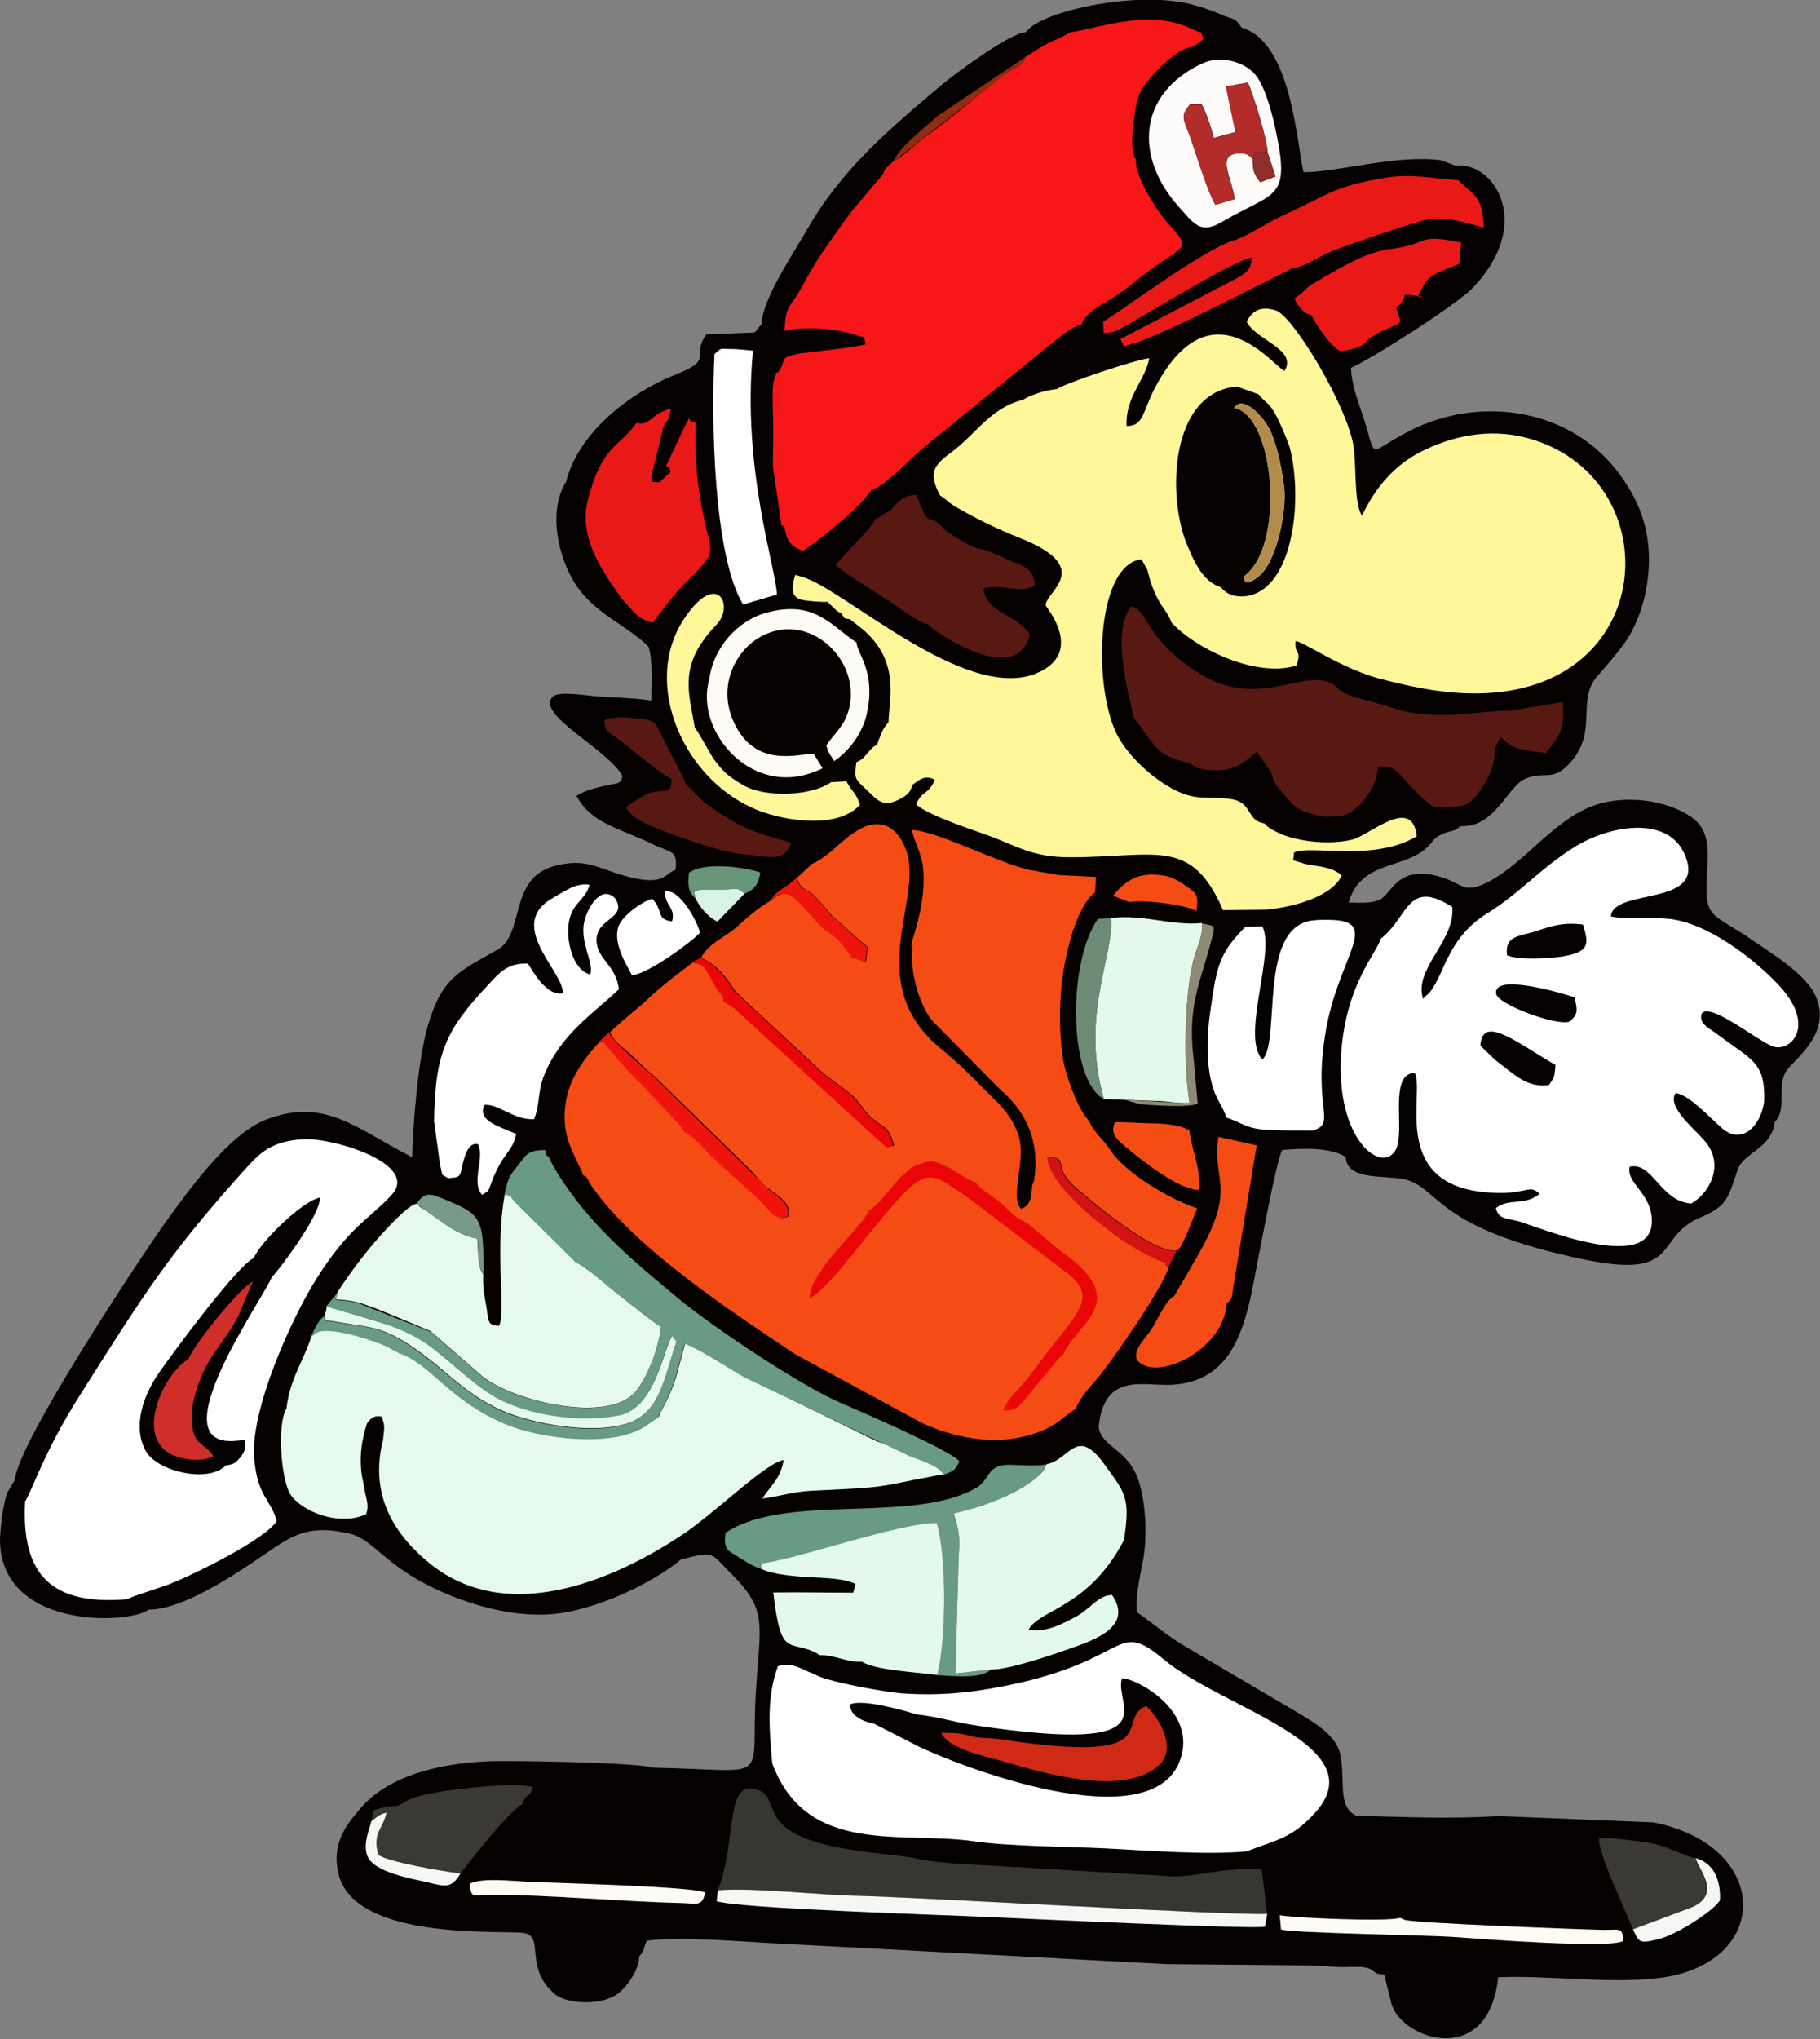 <?xml version="1.0" encoding="UTF-8"?>
<!DOCTYPE svg PUBLIC "-//W3C//DTD SVG 1.1//EN" "http://www.w3.org/Graphics/SVG/1.1/DTD/svg11.dtd">
<!-- Creator: CorelDRAW -->
<svg xmlns="http://www.w3.org/2000/svg" xml:space="preserve" width="44.731mm" height="50.099mm" version="1.1" style="shape-rendering:geometricPrecision; text-rendering:geometricPrecision; image-rendering:optimizeQuality; fill-rule:evenodd; clip-rule:evenodd"
viewBox="0 0 86.07 96.4"
 xmlns:xlink="http://www.w3.org/1999/xlink"
 xmlns:xodm="http://www.corel.com/coreldraw/odm/2003">
 <rect x="0" y="0" width="86.07" height="96.4" fill="#808080" stroke="none"/>
 <defs>
  <style type="text/css">
   <![CDATA[
    .fil0 {fill:#060101}
    .fil6 {fill:#363633}
    .fil10 {fill:#3B3935}
    .fil16 {fill:#591913}
    .fil24 {fill:#67967B}
    .fil5 {fill:#689A84}
    .fil20 {fill:#6E8C75}
    .fil25 {fill:#779987}
    .fil23 {fill:#8E8A75}
    .fil27 {fill:#902C12}
    .fil28 {fill:#912D2A}
    .fil21 {fill:#B18C4C}
    .fil17 {fill:#B22D29}
    .fil14 {fill:#D02A17}
    .fil19 {fill:#D02E2A}
    .fil22 {fill:#D31211}
    .fil26 {fill:#D8F4E7}
    .fil7 {fill:#E3F9EB}
    .fil4 {fill:#E5F9EE}
    .fil8 {fill:#E91918}
    .fil13 {fill:#EA0507}
    .fil18 {fill:#EE140C}
    .fil3 {fill:#F54C15}
    .fil12 {fill:#F5F7F5}
    .fil15 {fill:#F71618}
    .fil11 {fill:#FDFCF4}
    .fil9 {fill:#FDFCFB}
    .fil1 {fill:#FFF79A}
    .fil2 {fill:white}
   ]]>
  </style>
 </defs>
 <g id="Camada_x0020_1">
  <g id="_2076153688144">
   <path class="fil0" d="M36.04 15.29l-0.35 0.43 -2.29 0.09c-0.76,1.11 0.43,1.16 -1.5,1.92 -2.09,0.83 -4.55,2.71 -5.13,5.05 -0.88,1.39 -0.36,3.58 0.43,4.82 0.88,1.39 2.47,1.98 3.47,2.97 0.21,0.67 0.13,1.75 0.13,2.55 -0.82,-0.12 -1.49,-0.13 -2.37,-0.18 -0.63,-0.04 -1.98,-0.29 -2.28,-0.01 -0.88,0.83 2.59,2.48 3.29,3.76 -0.1,0.33 0.01,0.15 -0.2,0.33 -0.65,0.13 -1.47,0.27 -1.98,0.61 0.73,1.32 1.93,1.47 3.69,2.32 0.81,0.39 1.09,0.23 1,1.17 -0.55,0.18 -0.5,0.87 -2.63,0.22 -1.1,-0.34 -1.65,-0.74 -2.98,-0.43 -2.35,0.54 -1.47,3.24 -2.83,4 -1.84,1.04 -2.6,1.31 -3.27,3.56 -0.46,1.54 -0.7,4.53 -0.75,6.24 -2.63,-1.34 -4.12,-2.85 -6.9,-1.78 -1.77,0.68 -3.7,3.38 -4.78,4.88 -1.13,1.58 -6.99,10.41 -7.11,12.17l-0.33 0.54c-0.21,0.42 -0.39,1.93 -0.37,2.43 0.19,4.18 6.29,3.8 7.02,3.15 1.79,0.02 4.66,-2.05 5.94,-2.92 1.17,-0.79 1.98,-1.04 3.58,-0.67 0.83,0.19 1.33,0.93 2.61,1.8 1.51,1.03 4.39,2.19 6.88,2.01 2.11,-0.15 4.9,-1.51 6.17,-2.59 1.64,-0.42 1.38,-0.33 2.41,0.7 1.74,1.75 1.32,2.37 1.13,5.66 -0.25,4.32 0.87,3.59 -4.88,3.48 -0.66,-0.24 -6.66,-0.35 -7.79,-0.3 -2.42,0.11 -4.73,0.72 -6.01,2.21 -0.61,0.72 -1.38,1.58 -1.07,3.04 0.6,2.86 6.03,2.8 8.29,2.84 0.17,0 0.34,0.01 0.5,0.03 1.01,0.17 -0.04,1.66 1.49,2.91 0.56,0.45 2.31,0.57 3.08,-0.15 0.35,-0.33 0.86,-0.99 0.88,-1.66 0.25,-0.25 0.2,-0.41 0.36,-0.74 1.71,-0.21 4.57,0.06 6.29,0.14l18.29 0.97 6.92 0.06c0.29,0 0.77,0.06 1.11,0.07 0.36,0.03 1.01,-0.03 1.31,0.02 0.59,0.09 0.33,0.33 0.95,0.34l0.35 1.4c0.48,1.67 4.59,3.06 5.04,-1.27 2.4,-0.1 5.2,0.32 7.58,0.04 5.37,-0.65 5.38,-6.24 -0.23,-7.36l-7.3 -0.3c-2.3,0.14 -4.43,0.05 -6.77,-0.02 -0.88,-0.41 -0.51,-1.68 -0.73,-2.79 -0.13,-0.99 -1.25,-1.61 -2.03,-2.08l-5.25 -3.09c-0.94,-0.54 -1.6,-1.15 -2.36,-1.66 -0.03,-0.91 0.1,-1.37 0.25,-2.23 0.27,-1.14 0.2,-2.92 -0.18,-4.03 -0.5,-1.47 -1.78,-1.56 -1.87,-2.51 0.26,-2.6 2.13,-1.91 3.45,-1.98 3.4,-0.19 3.61,-3.66 4.21,-6.58 0.1,-0.48 0.77,-4.12 1.02,-4.52 0.95,-0.09 2.3,-0.13 3,0.33 0.05,1.17 1.99,0.83 2.88,1.08 1.59,0.46 1.38,2.3 8.36,3.76 4.71,0.98 3.29,-1.04 5.53,-1.98 1.27,-0.53 1.32,-0.93 1.77,-2.27 0.27,-0.8 1.63,-1 1.75,-2.25 0.57,-0.55 0.13,-1.63 0.5,-2.33 0.31,-0.59 2.27,-1.78 1.42,-3.65 -0.47,-1.03 -2.14,-2.03 -3.08,-2.68 -1.51,-1.03 -2.04,-1 -2.06,-2.16 -0.03,-1.59 0.38,-2.84 -0.75,-3.61 -1.13,-0.77 -3.03,-1.05 -4.52,-0.55 -1.94,0.66 -3.29,2.7 -5,3.6 -1.19,0.63 -1.24,0.16 -2.13,-0.14 -2.22,-0.77 -2.48,0.76 -3.07,1.02 -0.41,0.18 -0.93,0.14 -1.46,0.13 0.59,-2.07 2.75,-1.52 3.84,-2.74 0.23,-0.26 0.19,-0.31 0.58,-0.49 0.47,-0.22 0.52,-0.07 0.86,-0.38 1.68,0.07 2.22,-1.9 3.09,-2.25 0.91,-0.37 1.24,0.15 2.03,-0.67 1.45,-1.5 0.34,-2.99 1.35,-4.16 0.43,-0.5 0.84,-0.95 1.27,-1.54 0.74,-1.02 1.26,-2.65 1.17,-4.37 -0.08,-1.53 -0.67,-2.75 -1.54,-3.86 -2.31,-2.93 -6.51,-3.52 -9.81,-1.82 -2.12,1.1 -1.42,1.43 -2.23,-0.92 -0.23,-0.68 -0.47,-1.32 -0.5,-2.08 0.99,-0.43 4.98,-2.97 5.76,-3.78 2.92,-3.05 0.99,-5.99 -0.79,-5.77l-0.74 -0.27c-2.17,-0.26 -4.89,0.58 -6.47,0.57 -0.33,-1.26 -0.53,-6.13 -2.94,-6.84 -0.32,-0.5 -0.36,-0.35 -1.01,-0.63 -0.39,-0.17 -0.85,-0.33 -1.28,-0.44 -2.39,-0.67 -6.57,0.16 -7.69,1.07l-0.24 0.23c-0.71,0.02 -3.33,1.95 -3.98,2.5 -2.46,2.08 -4.72,3.98 -6.34,6.82 -0.65,1.14 -2.03,3.14 -2.16,4.42z"/>
   <path class="fil1" d="M42.02 34.14c-0.29,0.31 -0.38,0.64 -0.55,1.08 -0.41,0.17 -0.51,0.66 -0.97,0.81 -0.11,0.79 -0.06,0.8 0.4,1.23 0.61,0.57 0.83,0.98 1.73,0.48 0.35,-0.19 0.45,-0.37 0.51,-0.63 0.31,-0.22 0.61,-0.51 1.07,-0.24 -0.31,0.73 -0.66,0.53 -0.88,1.17 0.63,0.53 2.6,1.17 3.38,1.45 1.4,0.51 2.1,1.04 3.88,1.04 4.11,-0 5.74,-0.98 7.25,2.5l2.01 -0.02c1.43,-0.13 3.17,-0.66 3.6,-1.62 -0.5,-0.47 -1.35,-0.42 -1.84,-0.58 -0.66,-0.21 -0.4,-0.04 -0.42,-0.5 0.74,-0.39 3.76,0.46 5.81,-0.77 -0.21,-1.96 -2.22,-0.04 -3.07,0.16 -0.99,0.23 -2.27,0.13 -3.26,-0.23 -0.8,-0.34 -0.86,-0.54 -0.87,-0.54 -0.87,-0.13 -0.55,-0.99 -1.58,-1.15 -0.89,-0.14 -1.51,0.07 -2.4,-0.31 -1.09,-0.46 -2.33,-1.57 -2.91,-2.58 -1.24,-2.17 -1.14,-8.17 1.07,-8.45l0.28 0.5c0.13,0.56 0.32,1.08 0.55,1.48 0.17,0.29 0.28,0.4 0.42,0.65 0.23,0.39 0.02,0.23 0.4,0.59 1.38,1.28 4.02,2.35 5.69,1.8 0.25,-0.82 -0.11,-0.43 -0.05,-1.15 0.32,-0.01 2.16,1.3 3.99,1.78 1.58,0.41 3.24,0.77 5.04,0.68 8.25,-0.41 8.54,-10.31 1.9,-12.07 -1.83,-0.48 -3.58,-0.06 -4.99,0.65 -1.29,0.65 -2.19,1.74 -2.8,3.03 -0.42,-0.64 -0.23,-2.57 -0.44,-3.5 -0.45,-2.01 -2.84,-5.94 -3.63,-6.2 -0.7,-0.23 -1.11,-0 -1.38,0.52 0.37,0.86 2.44,1.32 1.78,2.34 -0.63,-0.35 -3.47,-4.09 -6.06,0.68 -0.67,1.24 -0.56,1.92 -1.4,1.92 -0.08,-1.36 0.89,-2.17 1.07,-3.2 -0.59,0.04 -4.1,1.22 -4.35,1.45 -0.64,0.07 -1.3,0.3 -1.63,0.52 -1.49,0.34 -2.25,1.64 -3.35,2.45 -0.89,0.65 -1.12,0.99 -0.57,2.06 0.37,0.23 0.4,0.35 0.83,0.59 0.96,0.55 1.88,1 2.99,1.44 3.51,1.41 1.18,2.51 1.18,3.17 0,0.06 1.92,2.27 -0.48,3.23 -3.35,1.33 -9.03,-3.98 -11.01,-4.57l-0.35 -0.1c-0.18,0.56 -0.22,1 0.24,1.16 0.19,0.07 1.13,0.14 1.28,0.11l0.38 0.37c0.34,0.28 0.15,-0.01 0.43,0.41 0.42,0.09 0.14,-0.02 0.59,0.31 2.12,1.57 1.51,3.5 1.49,4.58zm16.77 -6.86c2.03,-1.39 1.5,-7.66 -0.42,-7.99 0.39,-0.67 1.43,0.43 1.74,1.15 0.31,0.74 0.51,1.7 0.62,2.6 0.13,1.1 -0.35,3.63 -1.29,4.28 -0.65,0.45 -0.54,0.08 -0.64,-0.04zm-0.26 -9.01c-3.25,0.26 -3.33,5.28 -2.39,7.49 0.35,0.83 0.75,1.74 1.59,2 0.24,0.29 0.55,0.45 1.01,0.44 2.38,-0.08 2.92,-4.48 2.25,-7.06 -0.15,-0.42 -0.38,-0.98 -0.58,-1.38 -0.4,-0.79 -0.51,-0.63 -0.89,-1.12l-0.98 -0.35zm-19.23 18.71c-0.93,0.66 -3.12,0.75 -4.17,0.13 -0.69,-0.41 -0.93,-0.62 -1.35,-1.19 -0.23,-0.32 -0.79,-1.41 -0.92,-1.5 -0.27,-1.67 -0.83,-2.97 1.02,-4.88 0.87,-0.9 0.04,-2.62 -1.51,-0.31 -2.08,3.08 -0.02,7.76 3.56,9.11 1.27,0.48 3.69,0.86 4.74,-0.29 -0.2,-0.61 -0.4,-0.63 -0.64,-1.11l-0.73 0.04z"/>
   <path class="fil2" d="M70.01 49.46c0.06,-1.54 1.71,-0.18 3.55,0.89 -0.05,0.63 -0.06,0.57 -0.31,0.95 -1.04,0.15 -1.65,-0.52 -2.53,-1.18l-0.7 -0.67zm0.75 -2.46c-0.2,-1.05 3.25,-0 3.7,0.15 0.11,0.53 0.23,0.78 -0.24,1.15 -0.62,0.22 -3.36,-0.81 -3.46,-1.3zm0.51 -1.84c-0.12,-0.94 0.59,-0.88 1.38,-1.14 0.81,-0.27 1.3,-0.42 2.21,-0.31 0.29,0.94 0.3,1.28 -0.91,1.5 -0.63,0.11 -2.12,0.2 -2.69,-0.05zm-5.98 -0.78c-0.15,0.66 -1.61,2.07 -1.86,5.35 -0.31,4.23 2,5.85 2.6,4.58 0.42,-0.89 -0.37,-3.59 0.88,-3.58 0.47,0.93 -1.16,5.19 3.26,5.63 2.06,0.21 2.11,-0.45 2.64,0.09 -0.78,0.6 -1.43,0.16 -2.07,0.67 0.15,0.53 0.43,0.45 1.11,0.63 0.77,0.21 6.53,2.64 6.26,-0.21 -0.12,-1.21 -1.21,-1.61 -1.04,-2.38 1.1,-0.24 1.44,1.64 2.91,1.74 0.84,-0.47 1.54,-1.74 0.75,-2.82 -0.45,-0.61 -1.94,-1.71 -1.49,-2.4 0.61,0.04 1.7,1.24 2.22,1.68 0.91,0.78 1.81,-0.12 1.97,-1.28 0.06,-1.89 -0.59,-1.95 -2.21,-3.18 -0.43,-0.32 -0.88,-0.49 -0.75,-0.97 0.39,-0.59 2.67,1.31 3.39,1.55 0.83,0.27 2.1,-1.01 0.18,-2.99 -1.21,-1.25 -3.33,-2.87 -5.13,-3.05 -0.92,-0.09 -1.9,0.05 -2.73,-0.11 0.09,-1.39 4.72,-0.4 3.44,-3.04 -0.83,-1.71 -3.49,-1.28 -5.15,-0.25 -1.65,1.03 -2.58,2.18 -4.12,3.13 -1.85,1.15 -2,2.74 -2.67,3.66 -0.18,0.25 -0.26,0.21 -0.38,0.4 -0.47,-1.43 1.53,-2.73 1.38,-4.35 -2.13,-1.36 -2.06,0.47 -3.38,1.5z"/>
   <path class="fil2" d="M41.34 81.49c-0.43,-0.07 -1.18,-0.35 -1.13,-0.91 0.58,-0.27 2.52,0.28 3.12,0.47 1.08,0.12 1.87,0.39 2.91,0.54 9.27,1.37 6.4,-0.99 6.82,-2.24 0.57,-0.04 3.4,1.39 2.82,3.63 -1.04,4.04 -9.9,0.78 -12.4,-0.39l-2.15 -1.1zm-2.84 -2.35c-0.64,-0.21 -0.94,-0.57 -1.71,-0.37 -0.55,1.5 -0.41,2.96 -0.27,4.6 1.63,4.39 6.14,3.19 9.53,3.68 1.7,0.25 4.5,0.25 6.27,0.34 1.96,0.1 4.75,0.32 6.63,0.14 1.44,-0.56 2.11,-0.6 3.2,-1.78 3,-3.22 -4.3,-4.95 -7.12,-7.3 -2.33,-1.95 -1.53,0.07 -7.51,1.26 -1.61,0.32 -3.11,0.47 -4.85,0.35 -0.82,-0.06 -3.69,-0.57 -4.17,-0.92z"/>
   <path class="fil2" d="M12.87 60.34c-0.32,0.93 -5.57,8.24 -1.62,7.77l0.33 -0.03c0.08,0.37 -0.03,0.6 -0.23,0.84 -0.24,0.29 -0.36,0.32 -0.67,0.36 -0.81,0.85 -3.23,0.3 -3.78,-0.67 -0.69,-1.22 -0.04,-2.76 0.6,-3.68 0.67,-0.97 3.73,-5.11 4.51,-5.46 0.27,-0.71 2.24,-2.66 3.11,-2.85 0.07,0.84 -2.16,3.71 -2.25,3.74zm-11.68 10.61c-0.2,3.5 1.23,4.96 4.82,4.66 0.2,-0.13 1.63,-0.57 1.94,-0.69 1.24,-0.48 4.65,-2.17 5.14,-3.02 -0.33,-1.08 -0.87,-1.11 -1.06,-2.83 -0.27,-2.32 1.79,-6.78 2.89,-8.54 1.61,-2.58 2.59,-2.92 3.61,-4.05 1.32,-1.46 -2.79,-2.7 -4.19,-2.62 -1.45,0.09 -2,0.6 -2.64,1.3 -3.7,4.09 -4.89,6.01 -8,10.93 -1.57,2.49 -2.16,4.3 -2.5,4.88z"/>
   <path class="fil3" d="M27.53 55.55c0.32,0.11 0.18,0.13 0.46,0.54 2.04,2.95 6.75,6.02 9.64,7.95l6 3.25c1.71,0.77 3.87,1.17 5.83,0.27 0.65,-0.3 0.99,-0.71 1.41,-0.95 0.24,-0.63 0.8,-1.15 1.22,-1.68 0.77,-0.99 2.94,-4.13 3.17,-5 -0.15,-0.14 -0.13,-0.06 -0.11,-0.23 -0.42,-0.13 -1.43,-0.69 -1.81,-0.91 -0.51,-0.29 -0.97,-0.71 -1.45,-1.11 -0.82,-0.69 -2.28,-1.88 -2.34,-2.99 1.12,0.09 0.12,0.41 1.33,1.46 0.93,0.8 3.71,3.14 4.79,2.97 0.24,-0.09 0.78,-1.62 0.95,-1.99 -1.25,-0.41 -3.39,-1.65 -4.1,-2.74 -0.42,-0.64 -0.67,-0.68 -1.06,-1.45 -0.41,-0.42 -0.86,-1.58 -1.07,-2.35 -0.25,-0.88 -0.29,-2.29 -0.24,-3.3 0.07,-1.76 0.69,-4.41 1.64,-5.1l0.04 -0.73 -1.77 -0.09 -1.41 -0.25c-1.55,-0.37 -4.38,-1.85 -5.53,-1.88 0.25,0.97 0.58,1.19 0.56,2.42 -0.01,0.94 -0.25,1.91 -0.52,2.75 -0.09,0.43 -0.09,0.36 -0.01,0.3 -0.03,0.75 -0.04,1.11 0.19,1.96 0.15,0.59 0.53,1.43 0.88,1.72l3.11 3.15c1.01,0.85 1.9,2.24 1.57,4.28l-0.08 0.21c-0.06,0.61 -0.08,0.97 -0.54,1.12 -0.55,-0.61 0.28,-2.27 -0.12,-3.48 -0.36,-1.09 -1.04,-1.58 -1.67,-2.23 -0.62,-0.64 -1.33,-1.32 -2.02,-1.88 -3.7,-3.07 -0.83,-6.93 -1.59,-9.28 -0.33,-1.02 -1.08,-1.66 -2.14,-1.12 -0.98,0.5 -1.44,1.31 -2.4,1.71 -0.01,0.03 -0.04,0.04 -0.04,0.07l-0.61 0.56c0.18,0.61 0.44,0.46 0.89,0.92 0.3,0.3 0.45,0.51 0.75,0.86l1.71 1.51 -0.09 0.7 -0.66 -0.25c-0.83,-1.21 -0.95,-0.92 -1.59,-1.6 -1.2,-1.3 -1.4,-1.78 -2.27,-1.05 -0.75,0.46 -1.03,0.74 -1.62,1.26 -0.5,0.44 -1.32,0.76 -1.66,1.44 0.87,0.33 1.37,1.21 1.64,1.6l4.11 3.82c0.46,0.38 0.85,0.62 1.3,0.99 0.54,0.44 0.54,0.74 1.08,1.19 0.66,0.55 0.71,0.33 1.01,1.27l-0.34 0.08 -7.16 -6.54c-0.29,-0.21 -0.21,-0.18 -0.54,-0.34 -0.03,-0.38 -0.03,-0.2 -0.28,-0.57 -0.62,-0.92 -0.46,-1.18 -1.21,-1.28 -0.72,0.54 -1.45,1.09 -2.03,1.64 -0.61,0.58 -1.15,0.95 -1.88,1.65 0.18,0.47 0.7,0.78 1.05,1.12 0.5,0.48 0.61,0.61 1.12,1.03l4.34 4.24c0.42,0.4 0.54,0.68 1.08,1.08 0.36,0.27 0.99,0.63 0.87,1.23 -0.58,0.32 -0.93,-0.37 -1.34,-0.75l-2.39 -2.18c-0.23,-0.27 -0.86,-0.95 -1.16,-1.04l-0.24 -0.38c-0.27,-0.39 -0.37,-0.42 -0.77,-0.85l-1 -1.01c-0.66,-0.57 -1.9,-2.1 -1.9,-2.1l-0.16 0.07c-0.65,0.71 -1.38,1.63 -1.58,2.77 -0.29,1.66 0.36,2.44 0.81,3.51zm25.89 -12.9c0.59,-0.14 2.7,0.13 3.16,0.42 0.11,-0.75 0,-0.85 -0.46,-1.16 -0.31,-0.21 -0.65,-0.45 -1.11,-0.52 -1.21,-0.19 -1.82,0.28 -2.37,0.96l0.78 0.3zm2.82 10.79c-0.65,-0.4 -1.9,-0.3 -2.71,-0.37l-0.8 -0.02c-0.24,0.53 0.06,0.8 0.49,1.16 0.71,0.6 2.51,2.04 3.47,2.05 0.09,-1.12 -0.28,-1.67 -0.45,-2.83zm1.77 8.2c0.28,-0.26 0.25,-0.31 0.31,-0.77l1.11 -6.72 -1.81 -0.4c-0.34,2.17 1,2.31 -1.15,5.91l-0.94 1.62c-0.38,0.17 -0.76,1.05 -1.04,1.51 -0.29,0.48 -1.03,1.11 -0.67,1.56 0.91,0.97 4.03,-0.51 4.19,-2.71z"/>
   <path class="fil4" d="M18.1 68.13c-0.66,2.69 0.69,4.53 2.18,5.75 3.62,2.99 8.67,0.9 12.03,-1.35 1.47,-0.98 3.98,-3.43 4.75,-3.5 -0.16,0.89 -0.55,1.12 -1.01,1.82 0.81,-0.1 1.4,-0.32 2.33,-0.37 3.86,-0.18 2.8,-0.14 6.28,-0.79 -0.27,-0.45 -1.12,-0.67 -1.6,-0.87 -0.56,-0.23 -1,-0.5 -1.6,-0.68l-6.23 -3.05c-0.92,-0.53 -1.71,-1.11 -2.82,-1.6 -0.45,1.6 -0.43,1.9 -1.11,3.17 -0.16,0.29 -0.09,0.07 -0.13,0.31l-0.7 0.48c-1.63,0.99 -4.91,0.51 -6.4,-0.09 -2.78,-1.11 -3.65,-2.91 -5.15,-3.4 -0.32,-0.16 -0.51,-0.3 -0.82,-0.42 -0.61,-0.25 -2.46,-0.88 -3.1,-0.56l-0.27 0.2c-0.37,1.14 -1.05,2.08 -1.18,3.41 -0.45,0.7 -0.27,3.31 0.17,4.04 0.5,0.81 2.3,1.56 3.59,0.96 0.19,-0.46 -0.06,-0.88 -0.12,-1.46 -0.24,-0.97 -0.13,-1.92 0.16,-2.82 0.04,-0.05 0.24,-0.45 0.69,-0.34 0.2,0.48 0.12,0.55 0.07,1.15zm-2.78 -5.91c0.25,0.31 -0.24,0.13 0.53,0.26 1.69,0.31 2.25,0.13 4.18,1.57 1.17,0.88 2.19,1.99 3.79,2.67 1.35,0.57 3.99,1.09 5.71,0.62 1.54,-0.42 1.83,-1.86 2.32,-3.46 0.18,-0.6 0.23,-0.35 -0.05,-0.74 -0.43,0.58 -0.79,3.46 -2.55,3.77 -1.84,0.32 -3.93,-0.01 -5.38,-0.65 -1.24,-0.55 -2.51,-1.9 -3.62,-2.7 -0.95,-0.68 -0.79,-0.47 -1.57,-0.83l-3.23 -0.98c-0.06,0.43 0.01,0.1 -0.12,0.46zm5.07 0.74l2.4 2.09c1.34,1.12 5.6,2.21 7.1,0.91 0.61,-0.52 1.27,-2.18 1.37,-3.23 -0.54,-0.34 -1.44,-1.09 -1.97,-1.5 -0.7,-0.54 -1.42,-1.23 -2.06,-1.56l-2.84 -2.82c-0.4,-0.41 -0.05,-0.29 -0.52,-0.37 -0.48,2.56 0.06,5.59 -0.27,6.2 -0.59,-0.01 -0.48,-0.26 -0.61,-0.96 -0.1,-0.55 -0.16,-0.85 -0.14,-1.47 -0.27,-0.32 -0.23,-1.19 -0.28,-1.7 -1.02,-0.13 -2.07,-1.12 -2.52,-1.38 -0.03,-0.01 -0.06,-0.04 -0.09,-0.05 -0.38,-0.23 0.12,-0.02 -0.29,-0.21 -0.48,0.13 -1.69,1.51 -2.02,1.9 -0.61,0.72 -1.17,1.48 -1.69,2.28 -0.1,0.59 -0.31,0.17 1.01,0.5 0.62,0.15 2.7,1.06 3.41,1.35z"/>
   <path class="fil5" d="M23.86 56.49c0.47,0.08 0.12,-0.04 0.52,0.37l2.84 2.82c0.64,0.32 1.36,1.02 2.06,1.56 0.53,0.41 1.43,1.16 1.97,1.5 -0.1,1.05 -0.76,2.71 -1.37,3.23 -1.5,1.3 -5.77,0.21 -7.1,-0.91l-2.4 -2.09 -3.41 -1.35c-1.32,-0.33 -1.11,0.09 -1.01,-0.5l-0.54 0.65c1.68,0.51 3.51,0.88 4.81,1.81 1.11,0.8 2.38,2.15 3.62,2.7 1.45,0.65 3.54,0.98 5.38,0.65 1.77,-0.31 2.12,-3.19 2.55,-3.77 0.29,0.39 0.23,0.15 0.05,0.74 -0.49,1.6 -0.78,3.03 -2.32,3.46 -1.72,0.47 -4.36,-0.05 -5.71,-0.62 -1.59,-0.68 -2.61,-1.79 -3.79,-2.67 -1.93,-1.45 -2.49,-1.27 -4.18,-1.57 -0.77,-0.14 -0.28,0.04 -0.53,-0.26 -0.3,0.28 -0.41,0.56 -0.6,0.97l0.27 -0.2c0.65,-0.31 2.49,0.32 3.1,0.56 0.31,0.12 0.5,0.26 0.82,0.42 1.49,0.49 2.37,2.29 5.15,3.4 1.49,0.59 4.77,1.08 6.4,0.09l0.7 -0.48c0.04,-0.24 -0.03,-0.02 0.13,-0.31 0.68,-1.28 0.66,-1.58 1.11,-3.17 1.11,0.5 1.9,1.08 2.82,1.6l7.83 3.73c0.49,0.2 1.33,0.42 1.6,0.87 0.5,-0.18 0.53,-0.21 0.74,-0.63 -0.31,-0.47 -4.78,-2.41 -5.6,-2.76 -1.87,-0.79 -6.09,-3.61 -7.69,-4.94 -1.55,-1.29 -3.04,-2.51 -4.38,-4.09 -0.51,-0.6 -1.47,-1.9 -1.76,-2.63 -0.01,-0.01 -0.13,0.03 -0.16,-0.3 -0.84,0.01 -0.87,0.21 -1.28,0.72 -0.44,0.55 -0.46,0.57 -0.65,1.42z"/>
   <path class="fil6" d="M33.94 89.37c1.65,-0.14 4.7,0.22 6.58,0.26 3.02,0.07 18.09,0.96 19.4,0.85l-0.25 -2.1c-1.96,-0.11 -3.02,0.37 -4.26,0.33l-8.06 -0.48c-1.48,-0.1 -2.83,-0.1 -4.11,-0.38 -1.33,-0.29 -5.7,-0.31 -6.57,-2.02 -0.31,-0.6 -0.29,-1.07 -0.93,-1.24 -1.47,-0.41 -0.88,2.46 -1.8,4.79z"/>
   <path class="fil2" d="M20.52 52.95l0.29 2.12c0.16,0.6 -0.01,0.39 0.38,0.63 0.69,-0.04 0.53,-0.1 0.73,-0.82 0.1,-0.35 0.26,-0.87 0.68,-0.79 0.35,0.66 -0.35,1.78 0.2,2.4 0.37,-0.24 0.25,-0.1 0.47,-0.66 0.53,-1.38 0.98,-1.37 1.14,-2.22 -0.98,-0.42 -1.81,-0.64 -1.51,-1.37 0.66,-0.08 1.4,0.73 2.36,0.67 0.29,-0.74 0.15,-1.29 0.49,-2.12 0.8,-1.94 2.38,-2.93 3.52,-4.02 -0.14,-1.15 -1.04,-1.43 -1.06,-2.29 -0.03,-1.1 1.48,-1.03 0.89,-2 -0.7,-0.71 -1.34,0.51 -1.47,1.09 -0.22,1.03 0.49,1.98 0.28,2.5 -0.69,-0.16 -1.06,-1.23 -1.04,-2.11 0.03,-1.27 0.81,-1.33 1.01,-2.13 -0.62,-0.12 -1.25,0.35 -1.73,0.62 -2.27,1.28 0.52,3.49 0.47,4.51 -0.74,0.15 -1.36,-0.93 -1.65,-1.4 -1.03,-0.06 -1.44,0.54 -1.92,1.04 -1.89,2.02 -2.48,3.11 -2.52,6.34z"/>
   <path class="fil2" d="M58.9 43.81c-1.27,1.29 -1.36,1.86 -1.68,4.12 -0.12,0.85 -0.16,1.97 -0.02,2.8 0.21,1.24 0.57,1.39 0.8,2.11 0.7,0.22 0.89,0.49 1.73,0.56 0.82,0.07 1.55,0.04 2.36,0.05 1.16,-0.36 -0.04,-1.03 0.62,-4.77 0.55,-3.15 2.28,-4.84 0.75,-5.14 -0.35,-0.07 -1.13,-0.07 -1.48,-0.01 -2.49,0.43 -1.4,5.75 -2.28,6.56 -1.03,-1.07 0.62,-5.06 0,-6.29l-0.81 0.02z"/>
   <path class="fil7" d="M52.2 51.96l2.4 0.09c0.64,0 0.99,0.12 1.66,0.1 -0.29,-1.68 -0.26,-4.95 0.16,-6.67 0.17,-0.69 0.5,-1.24 0.42,-1.84 -1.46,0.14 -2.77,-0.43 -4.3,-0.24 0.14,1.83 -1.46,4.59 -0.34,8.55z"/>
   <path class="fil5" d="M34.31 72.46c-0.09,0.83 0.09,0.82 0.59,1.14 0.45,0.28 0.6,0.4 1.12,0.59 -0.15,-0.28 0.12,-0.2 -0.14,-0.25 1.63,-0.14 6.68,-1.95 8.41,-1.92 0.49,1.63 0.45,5.68 0.02,7.18 0.73,0.02 2.05,0.21 2.56,-0.27l-1.69 0.19 0.16 -5.62c0.08,-0.94 -0.03,-1.21 -0.23,-1.95 1.51,-0.33 3.47,-1.1 4.22,-2l0.16 -0.32c-0.56,0.13 -1.54,-0.01 -1.97,0.03 -0.84,0.08 -0.74,0.72 -1.33,1.07 -2.98,1.75 -9.02,0.22 -11.88,2.14z"/>
   <path class="fil8" d="M61.15 12.69c0.71,-0.14 1.3,-0.63 1.99,-0.88 0.77,-0.28 3.94,-1.4 4.49,-1.45 1,-0.09 1.61,0.16 2.54,0.4 -0.06,-1.54 -0.47,-1.51 -1.21,-2.24 -1.21,-0.08 -2.2,-0.32 -3.43,-0.12 -2.54,0.42 -2.85,0.88 -4.89,1.8 -0.68,0.31 -1.46,0.85 -2.2,1.14 -1.43,0.35 -5.64,3.55 -6.27,3.86l0.02 0.54c0.45,0.04 0.72,-0.16 1.1,-0.37 1.06,-0.59 5.18,-3.13 5.92,-3.19 -0.08,0.54 -0.14,0.6 -0.56,0.89l-5.66 2.96c0.04,0.08 0.13,0.29 0.18,0.36 0.48,-0.21 0.39,-0.05 2,-0.78 1.9,-0.86 4.08,-2 5.98,-2.94zm0.9 2.26c0.19,0.41 0.89,1.43 1.33,1.65 0.35,-0.04 0.78,-0.11 1.05,-0.29 0.33,-0.22 0.1,-0.2 0.67,-0.52 1.23,-0.68 1.26,-0.24 0.92,-1.25l0.18 -0.13c0.26,-0.3 0.21,-0.42 0.24,-0.48 0.48,0.02 0.58,0.11 0.93,0.08 -0.52,0.11 -0.23,-0.06 -0.09,-0.43 0.26,-0.69 1.26,-0.85 1.74,-1.12l0.08 -0.99c-2.16,-0.46 -1.42,0.07 -3.39,0.31 -1.21,0.15 -2.66,1.08 -3.71,1.69 -0.32,0.23 -0.35,0.36 -0.78,0.64 0.09,0.2 0.11,0.27 0.28,0.45 0.33,0.35 0.01,0.13 0.54,0.36z"/>
   <path class="fil9" d="M59.94 7.18l0.38 1.16 -0.72 0.27c-0.3,-0.36 -0.36,-0.59 -0.36,-1.11 -0.21,-0.17 -0.21,-0.25 -0.6,-0.25 -1.16,0 -0.39,1.12 -0.25,2.16l-0.91 0.27c-0.5,-0.91 -0.98,-2.74 -1.32,-3.55 -0.26,-0.63 -0.24,-0.75 0.12,-1.2l0.54 -0.01c0.19,0.3 0.48,1.16 0.58,1.6l1.03 -0.28 -0.45 -2.15 1.03 -0.19c0.23,0.46 0.89,2.6 0.94,3.27zm-3.11 -4.17c-3.05,1.45 -3.17,4.43 -1.09,6.76 0.75,0.83 1.02,1.32 2.07,0.71 2.45,-1.44 3.22,-0.99 2.54,-4.22 -0.18,-0.87 -0.47,-1.99 -0.9,-2.62 -0.49,-0.71 -1.73,-1.06 -2.61,-0.63z"/>
   <path class="fil8" d="M30.11 19.98c-0.78,1.16 -1.65,1 -2.33,3.75 -0.5,2.02 1.33,4.04 1.61,4.58l0.12 0.11c0.43,0.45 0.64,0.85 1.34,1.02 0.49,-0.57 0.88,-1.2 1.45,-1.76 1.75,-1.76 1.34,-1.36 0.96,-3.32 -0.31,-1.57 -0.41,-2.65 -0.36,-4.36 -0.23,-0.15 -0.18,0.04 -0.31,-0.23 -0.26,0.48 -0.36,0.7 -0.62,1.26 -0.74,1.59 -0.4,0.71 -0.25,1.27l-0.53 0.5 -0.34 -0.01c0.07,-0.5 -0.07,0.23 -0.04,-0.3l0.56 -2.29c0.19,-0.45 0.23,-0.16 0.36,-0.87 -0.97,0.2 -0.93,0.83 -1.63,0.67z"/>
   <path class="fil2" d="M33.79 16.73c-0.16,3.16 -0.05,9.53 1.35,11.85l1.6 -0.47c-0.03,-1.23 -1.67,-5.95 -1.13,-11.53 -0.29,-0.03 -0.74,-0.08 -1.02,-0.08 -0.58,0 -0.43,-0.09 -0.8,0.24z"/>
   <path class="fil10" d="M17.56 86.1c0.31,-0.23 0.33,-0.3 0.72,-0.42 -0.17,0.8 -0.67,0.95 -0.39,2 0.49,0.35 3.01,0.78 3.89,0.88 0.4,-0.52 2.28,-2.93 2.95,-3.28 0.11,-0.54 0.27,-0.16 0.47,-0.8l-0.52 -0.08c-0.82,-0.07 -4.63,0.24 -5.42,0.73 -0.83,0.51 -0.3,0.04 -1.56,0.45 -0.1,0.25 -0.06,0.11 -0.13,0.51z"/>
   <path class="fil11" d="M33.54 32.13c-0.72,2.41 2.08,5.83 5.36,4.19l-0.42 -0.68c-0.79,0 -2.74,0.69 -3.76,-1.46 -0.81,-1.7 0.04,-3.35 1.15,-4.02 2.31,-1.39 4.88,1.01 4.28,3.36 -0.2,0.8 -0.72,1.18 -1.07,1.72 0.1,0.38 0.19,0.45 0.37,0.74 0.62,-0.41 1.33,-1.23 1.55,-2.27 0.43,-1.99 -0.49,-2.84 -0.49,-3.33 -1.2,-0.78 -1.96,-2.03 -4.24,-1.42 -1.38,0.37 -2.53,1.64 -2.73,3.17z"/>
   <path class="fil12" d="M33.88 89.88c0.93,0.35 10.92,0.66 12.81,0.75 1.59,0.07 12.55,0.59 13.13,0.46l0.11 -0.61c-1.32,0.11 -16.39,-0.78 -19.4,-0.85 -1.88,-0.04 -4.93,-0.4 -6.58,-0.26l-0.06 0.51z"/>
   <path class="fil7" d="M49.33 69.55c-0.75,0.9 -2.71,1.67 -4.22,2 0.2,0.74 0.31,1.01 0.23,1.95l-0.16 5.62 1.69 -0.19c0.8,0.03 3.05,-0.74 3.82,-1.02 0.98,-0.35 2.94,-0.99 1.9,-2.5 -0.67,0.01 -1,0.65 -1.74,1.04 -0.61,0.32 -1.33,0.73 -2.21,0.61 0.49,-0.98 2.82,-1.01 4.51,-4.24 0.33,-2.03 0.04,-2.25 -0.89,-3.55 -1.36,-1.91 -1.68,-0.23 -2.76,-0.05l-0.16 0.32zm-13.3 4.64c1.34,0.56 3.53,0.22 4.43,0.7l-0.11 0.41c-1.06,0 -2.58,-0.03 -3.78,-0.01 0.36,3.14 0.73,2.21 2.02,2.85l0.17 0.11c0.75,-0.01 1.3,0.36 2.01,0.31 0.56,0.41 2.87,0.52 3.55,0.63 0.42,-1.5 0.47,-5.55 -0.02,-7.18 -1.72,-0.04 -6.77,1.77 -8.41,1.92 0.27,0.05 -0.01,-0.03 0.14,0.25z"/>
   <path class="fil13" d="M43.17 55.16c-0.92,0.65 -1.3,1.56 -2.07,2.06 -0.34,0.83 -2.81,2.86 -2.81,4.15 0.58,-0.18 2.21,-2.3 2.73,-2.94 2.86,-3.5 2.75,-3.16 4.79,-1.78l4.66 3.54c1.29,1.01 0.72,1.65 -0.61,3.32 -0.45,0.56 -0.74,0.98 -1.16,1.52 -0.65,0.82 -1.14,1.2 -1.25,1.66 0.57,-0.02 0.68,-0.14 0.96,-0.46l1.69 -2.04c0.21,-0.2 0.11,-0.09 0.18,-0.14 0.64,-1.54 3.36,-2.51 -0.19,-4.96l-1.51 -1.26c-0.71,-0.33 -0.76,-0.53 -1.31,-1.01 -0.3,-0.25 -0.95,-0.62 -1.12,-0.91 -0.67,-0.28 -0.86,-0.51 -1.47,-0.8 -0.69,-0.34 -0.85,-0.19 -1.52,0.06z"/>
   <path class="fil14" d="M44.51 81.93c0.37,0.77 2.09,1.1 2.98,1.36 1.9,0.55 5.66,1.66 7.3,0.18 1.07,-0.96 -0.38,-2.69 -0.59,-2.81 -1.55,0.65 1.18,2.8 -6.88,1.57 -0.48,-0.07 -0.96,-0.04 -1.35,-0.14 -0.69,-0.17 -0.62,-0.15 -1.47,-0.17z"/>
   <path class="fil10" d="M77.23 91.22l2.78 -1.04c1.43,-0.64 0.29,-1.79 0.17,-2.32 -0.66,-0.16 -1.35,-0.59 -2.11,-0.72 -0.47,-0.08 -2.07,-0.29 -2.44,-0.25 -0.14,0.55 1.24,3.43 1.6,4.33z"/>
   <path class="fil15" d="M36.55 22.05l0.41 2.79 0.13 0.04c0.12,0.67 0.24,0.92 0.88,1.16 0.27,-0.13 2.76,-2.02 3.25,-2.91 0.45,0.03 1.85,-1.46 2.37,-1.9l6.23 -5.06c0.37,-0.3 0.99,-0.78 1.31,-0.83 0.4,-0.84 1.08,-0.83 2.46,-1.96 2.28,-1.86 2.93,-1.44 1.7,-2.75 -0.43,-0.46 -1.63,-2.2 -1.58,-3.11 -0.31,-0.5 -0.11,-1.56 -0.05,-2.12 0.1,-0.83 0.26,-1.13 0.66,-1.62 0.34,-0.41 0.98,-1.09 1.54,-1.38 0.59,-0.31 0.36,0.02 1.06,-0.56 -0.24,-0.54 0.16,-0.12 -0.58,-0.48 -1.96,-0.95 -4.19,-0.07 -5.77,0.18 -0.32,0.22 -0.66,0.33 -1.07,0.54 -0.38,0.19 -0.78,0.48 -0.99,0.61 -0.29,0.56 -0.32,0.35 -0.86,0.73 -1.09,0.77 -2.37,1.96 -3.84,3.02 -0.65,0.47 -0.98,0.87 -1.57,1.19l-0.39 0.37c-0.16,0.37 0.02,0.1 -0.3,0.48l-1.04 1.23c-0.44,0.51 -0.89,1.19 -1.31,1.78 -1.05,1.47 -1.18,2.04 -1.75,2.82 -0.3,0.4 -0.31,0.71 -0.35,1.34 0.99,-0.25 2.35,-0.11 3.31,0.16 0.59,0.28 0.37,-0.14 0.53,0.47l-0.71 0.14 -2.47 0.3c-0.93,0.21 -0.56,0.24 -0.88,0.76 -0.26,0.41 -0.04,-0.24 -0.26,0.43 -0.11,0.34 -0.08,1.08 -0.07,1.46 0.04,1.05 0.01,1.74 -0,2.68z"/>
   <path class="fil16" d="M29.62 38.12c0.1,0.72 2.33,1.36 3.14,1.66 0.82,0.27 1.61,0.54 2.53,0.62 1.07,0.09 1.82,0.4 2.12,-0.56 -1.9,-0.51 -2.5,-0.77 -3.97,-1.8 -0.39,-0.28 -0.78,-0.82 -0.98,-0.92 -0.3,-0.72 -0.76,-1.5 -1.2,-2.4 -0.26,-0.53 -0.27,-0.66 -0.95,-0.73 -0.63,-0.07 -1.25,-0.14 -1.73,0.06 0.03,0.56 0.22,0.56 0.6,0.85 0.74,0.54 2.06,1.7 2.57,1.91 0.03,0.85 -0.36,0.46 -1.07,0.69 -0.2,0.06 -0.82,0.5 -1.06,0.64zm35.52 -1.86c0.85,-0.17 1.11,0.45 1.6,0.94 1.01,1.02 1,1 1.62,0.96 0.88,-0.05 1.1,-0 1.66,-0.82 0.35,-0.5 0.69,-1.16 0.68,-1.99l0.28 -0.51c0.59,0.65 1.06,0.61 2.13,0.76 0.56,-0.76 0.91,-0.97 0.79,-2.41l-2.48 0.42c-1.33,-0.06 -3.52,0.57 -5.65,-0.17 -0.76,-0.26 -2.07,-0.51 -2.42,-0.81l-0.27 -0.26c-1.4,-0.89 -3.61,1.35 -6.58,-0.67 -2.42,-1.64 -2.11,-2.68 -2.97,-3.04 -1.06,1.11 -0.06,4.45 0.07,5.24l0.98 1.33c0.36,0.4 0.68,0.57 1.37,0.77 0.86,0.25 0.21,0.24 0.93,0.36 0.9,0.15 1.63,-0 2.22,-0.55l0.34 -0.27 0.64 0.92c0.26,0.66 0.15,0.54 0.77,1.25 0.53,0.61 0.74,0.64 1.27,0.78 0.43,0.17 0.91,0.13 1.41,0.06 0.66,-0.16 1.67,-1.35 1.61,-2.31zm-23.73 -11.74c-0.19,0.48 -1.25,1.41 -1.89,2.19 0.42,0.42 2.34,1.55 3.2,2.16 0.34,0.24 0.75,0.55 1.16,0.65 0.1,0.1 0.1,0.1 0.24,0.21 1.23,0.87 4.05,2.44 4.58,0.26 -0.67,-0.99 -2.08,-0.99 -2.19,-2.18 1.17,-0.21 1.54,0.26 2.41,-0.1 0.04,-0.83 -0.62,-0.99 -1.12,-1.19 -0.23,-0.09 -0.47,-0.22 -0.64,-0.29 -1.24,-0.54 -0.6,0.06 -2.4,-1.11 -1.06,-1.18 -0.69,0.2 -1.42,-1.72 -0.58,0.01 -0.92,0.3 -1.22,0.75 -0.29,0.09 -0.14,0.06 -0.38,0.2 -0.28,0.16 -0.04,0.08 -0.32,0.17z"/>
   <path class="fil11" d="M66.21 90.67c-0.5,0.2 -4.96,0.01 -5.69,-0.12l0.06 0.67c0.39,0.17 7.06,0.27 8.21,0.36 1.08,0.08 7.45,0.57 7.97,0.18 -0.02,-0.67 -0.17,-0.51 -0.93,-0.52 -1.05,-0.02 -8.8,-0.31 -9.39,-0.47l-0.23 -0.1z"/>
   <path class="fil17" d="M59.24 7.51l0.11 -0.31 0.59 -0.02c-0.05,-0.67 -0.71,-2.81 -0.94,-3.27l-1.03 0.19 0.45 2.15 -1.03 0.28c-0.1,-0.44 -0.38,-1.3 -0.58,-1.6l-0.54 0.01c-0.36,0.45 -0.38,0.57 -0.12,1.2 0.33,0.81 0.82,2.64 1.32,3.55l0.91 -0.27c-0.13,-1.04 -0.91,-2.16 0.25,-2.16 0.39,0 0.39,0.08 0.6,0.25z"/>
   <path class="fil2" d="M31.78 43.56c-0.77,-0.1 -0.37,-0.45 -0.93,-1.07 -0.53,0.15 -1.47,0.84 -1.62,1.36 -0.22,0.79 0.39,1.75 0.66,2.26 0.79,-0.08 2.84,-1.6 3.21,-2.01 -0.06,-0.39 -0.91,-2.1 -1.66,-1.96 0.01,0.73 0.52,0.74 0.34,1.43z"/>
   <path class="fil18" d="M28.3 49.26l0.16 -0.07c0,0 1.24,1.52 1.9,2.1l1.83 1.95 0.18 0.29c0.3,0.08 0.93,0.77 1.16,1.04l2.39 2.18c0.41,0.38 0.76,1.07 1.34,0.75 0.13,-0.59 -0.49,-0.94 -0.87,-1.23l-5.42 -5.32c-0.43,-0.38 -1.99,-1.68 -2.17,-2.14l-0.5 0.46z"/>
   <path class="fil19" d="M9.09 66.52c0.44,-2.23 1.35,-2.74 2.17,-4.28l0.69 -1.65c-0.68,0.36 -2.87,3.1 -3.03,3.66 -1.26,0.74 -2.67,3.93 -0.55,4.62 0.6,0.19 1.23,0.22 1.72,-0.03 -0.4,-0.6 -0.89,-0.54 -0.99,-1.36 -0.03,-0.25 -0.01,-0.7 -0.01,-0.96z"/>
   <path class="fil20" d="M52.2 51.96c-1.12,-3.95 0.48,-6.72 0.34,-8.55l-0.62 0.03c-1.45,2.1 -1.39,7.61 0.28,8.52z"/>
   <path class="fil11" d="M22.21 89.08c0.07,0.7 0.17,0.51 0.97,0.5 2.6,-0.01 6.29,0.33 9.01,0.39 0.77,0.02 1.01,0.19 1.16,-0.49 -0.4,-0.28 -6.86,-0.45 -8.28,-0.51 -0.73,-0.03 -2.37,-0.22 -2.86,0.1z"/>
   <path class="fil13" d="M32.72 45.51c0.76,0.1 0.6,0.36 1.21,1.28 0.25,0.37 0.25,0.19 0.28,0.57 0.33,0.16 0.25,0.13 0.54,0.34l7.16 6.54 0.34 -0.08c-0.3,-0.94 -0.36,-0.72 -1.01,-1.27 -0.53,-0.45 -0.54,-0.75 -1.08,-1.19 -0.45,-0.37 -0.83,-0.61 -1.3,-0.99l-4.11 -3.82c-0.27,-0.39 -0.77,-1.27 -1.64,-1.6l-0.4 0.22z"/>
   <path class="fil21" d="M58.79 27.28c0.11,0.12 -0,0.49 0.64,0.04 0.94,-0.65 1.42,-3.18 1.29,-4.28 -0.11,-0.9 -0.31,-1.86 -0.62,-2.6 -0.3,-0.72 -1.35,-1.82 -1.74,-1.15 1.92,0.33 2.46,6.59 0.42,7.99z"/>
   <path class="fil22" d="M55.14 59.7c-0.02,0.16 -0.04,0.09 0.11,0.23l0.39 -0.8c-1.08,0.17 -3.86,-2.17 -4.79,-2.97 -1.2,-1.05 -0.21,-1.37 -1.33,-1.46 0.09,1.6 3.95,4.51 5.6,5.01z"/>
   <path class="fil23" d="M53.13 51.98l0.76 0.22c0.51,0.05 2.51,0.19 2.75,-0.04l-0.19 -2.09c-0.32,-2.58 0.35,-3.67 0.86,-5.7 0.15,-0.61 0.21,-0.59 -0.47,-0.71 0.08,0.6 -0.25,1.15 -0.42,1.84 -0.42,1.72 -0.45,4.99 -0.16,6.67l-3.13 -0.18z"/>
   <path class="fil12" d="M77.23 91.22c0.29,0.65 0.34,0.67 1.2,0.46 0.93,-0.23 2.72,-1.43 2.91,-1.85 0.04,-1.06 -0.37,-1.77 -1.15,-1.98 0.12,0.53 1.26,1.68 -0.17,2.32l-2.78 1.04z"/>
   <path class="fil18" d="M36.4 42.59c0.87,-0.73 1.07,-0.25 2.27,1.05 0.63,0.68 0.76,0.39 1.59,1.6l0.66 0.25 0.09 -0.7 -1.71 -1.51c-0.29,-0.35 -0.45,-0.56 -0.75,-0.86 -0.46,-0.46 -0.71,-0.31 -0.89,-0.92 -0.47,0.49 -0.83,0.49 -1.26,1.09z"/>
   <path class="fil12" d="M17.56 86.1c-0.09,0.42 -0.38,0.97 -0.21,1.58 0.23,0.83 2.13,1.14 2.86,1.31 0.87,0.21 1.14,0.3 1.57,-0.42 -0.87,-0.1 -3.39,-0.53 -3.89,-0.88 -0.29,-1.05 0.22,-1.2 0.39,-2 -0.39,0.12 -0.41,0.18 -0.72,0.42z"/>
   <path class="fil24" d="M32.9 42.48c-0.06,-0.37 -0.34,-0.44 1.17,-0.42 0.72,0.01 0.74,-0.17 1.14,0.19 0.35,-0.17 0.61,-0.25 0.75,-1 -0.79,-0.27 -2.71,-0.51 -3.38,0.02 -0.06,0.57 -0.05,0.88 0.31,1.21z"/>
   <path class="fil25" d="M19.68 56.92c0.39,0.17 1.77,1.49 2.9,1.63 0.05,0.5 0.01,1.38 0.28,1.7 0.02,-2.72 -0.08,-2.82 -1.91,-3.58 -0.61,-0.25 -0.87,-0.32 -1.26,0.25z"/>
   <path class="fil26" d="M32.9 42.48c0.16,0.35 0.54,0.86 1.03,1.09l1.28 -1.32c-0.4,-0.36 -0.42,-0.18 -1.14,-0.19 -1.51,-0.02 -1.23,0.05 -1.17,0.42z"/>
   <path class="fil27" d="M42.26 7.63l5.4 -4.22c0.54,-0.38 0.57,-0.18 0.86,-0.73l-4.18 2.8c-0.54,0.52 -1.79,1.43 -2.09,2.15z"/>
   <path class="fil28" d="M59.24 7.51c-0,0.52 0.06,0.75 0.36,1.11l0.72 -0.27 -0.38 -1.16 -0.59 0.02 -0.11 0.31z"/>
  </g>
 </g>
</svg>
